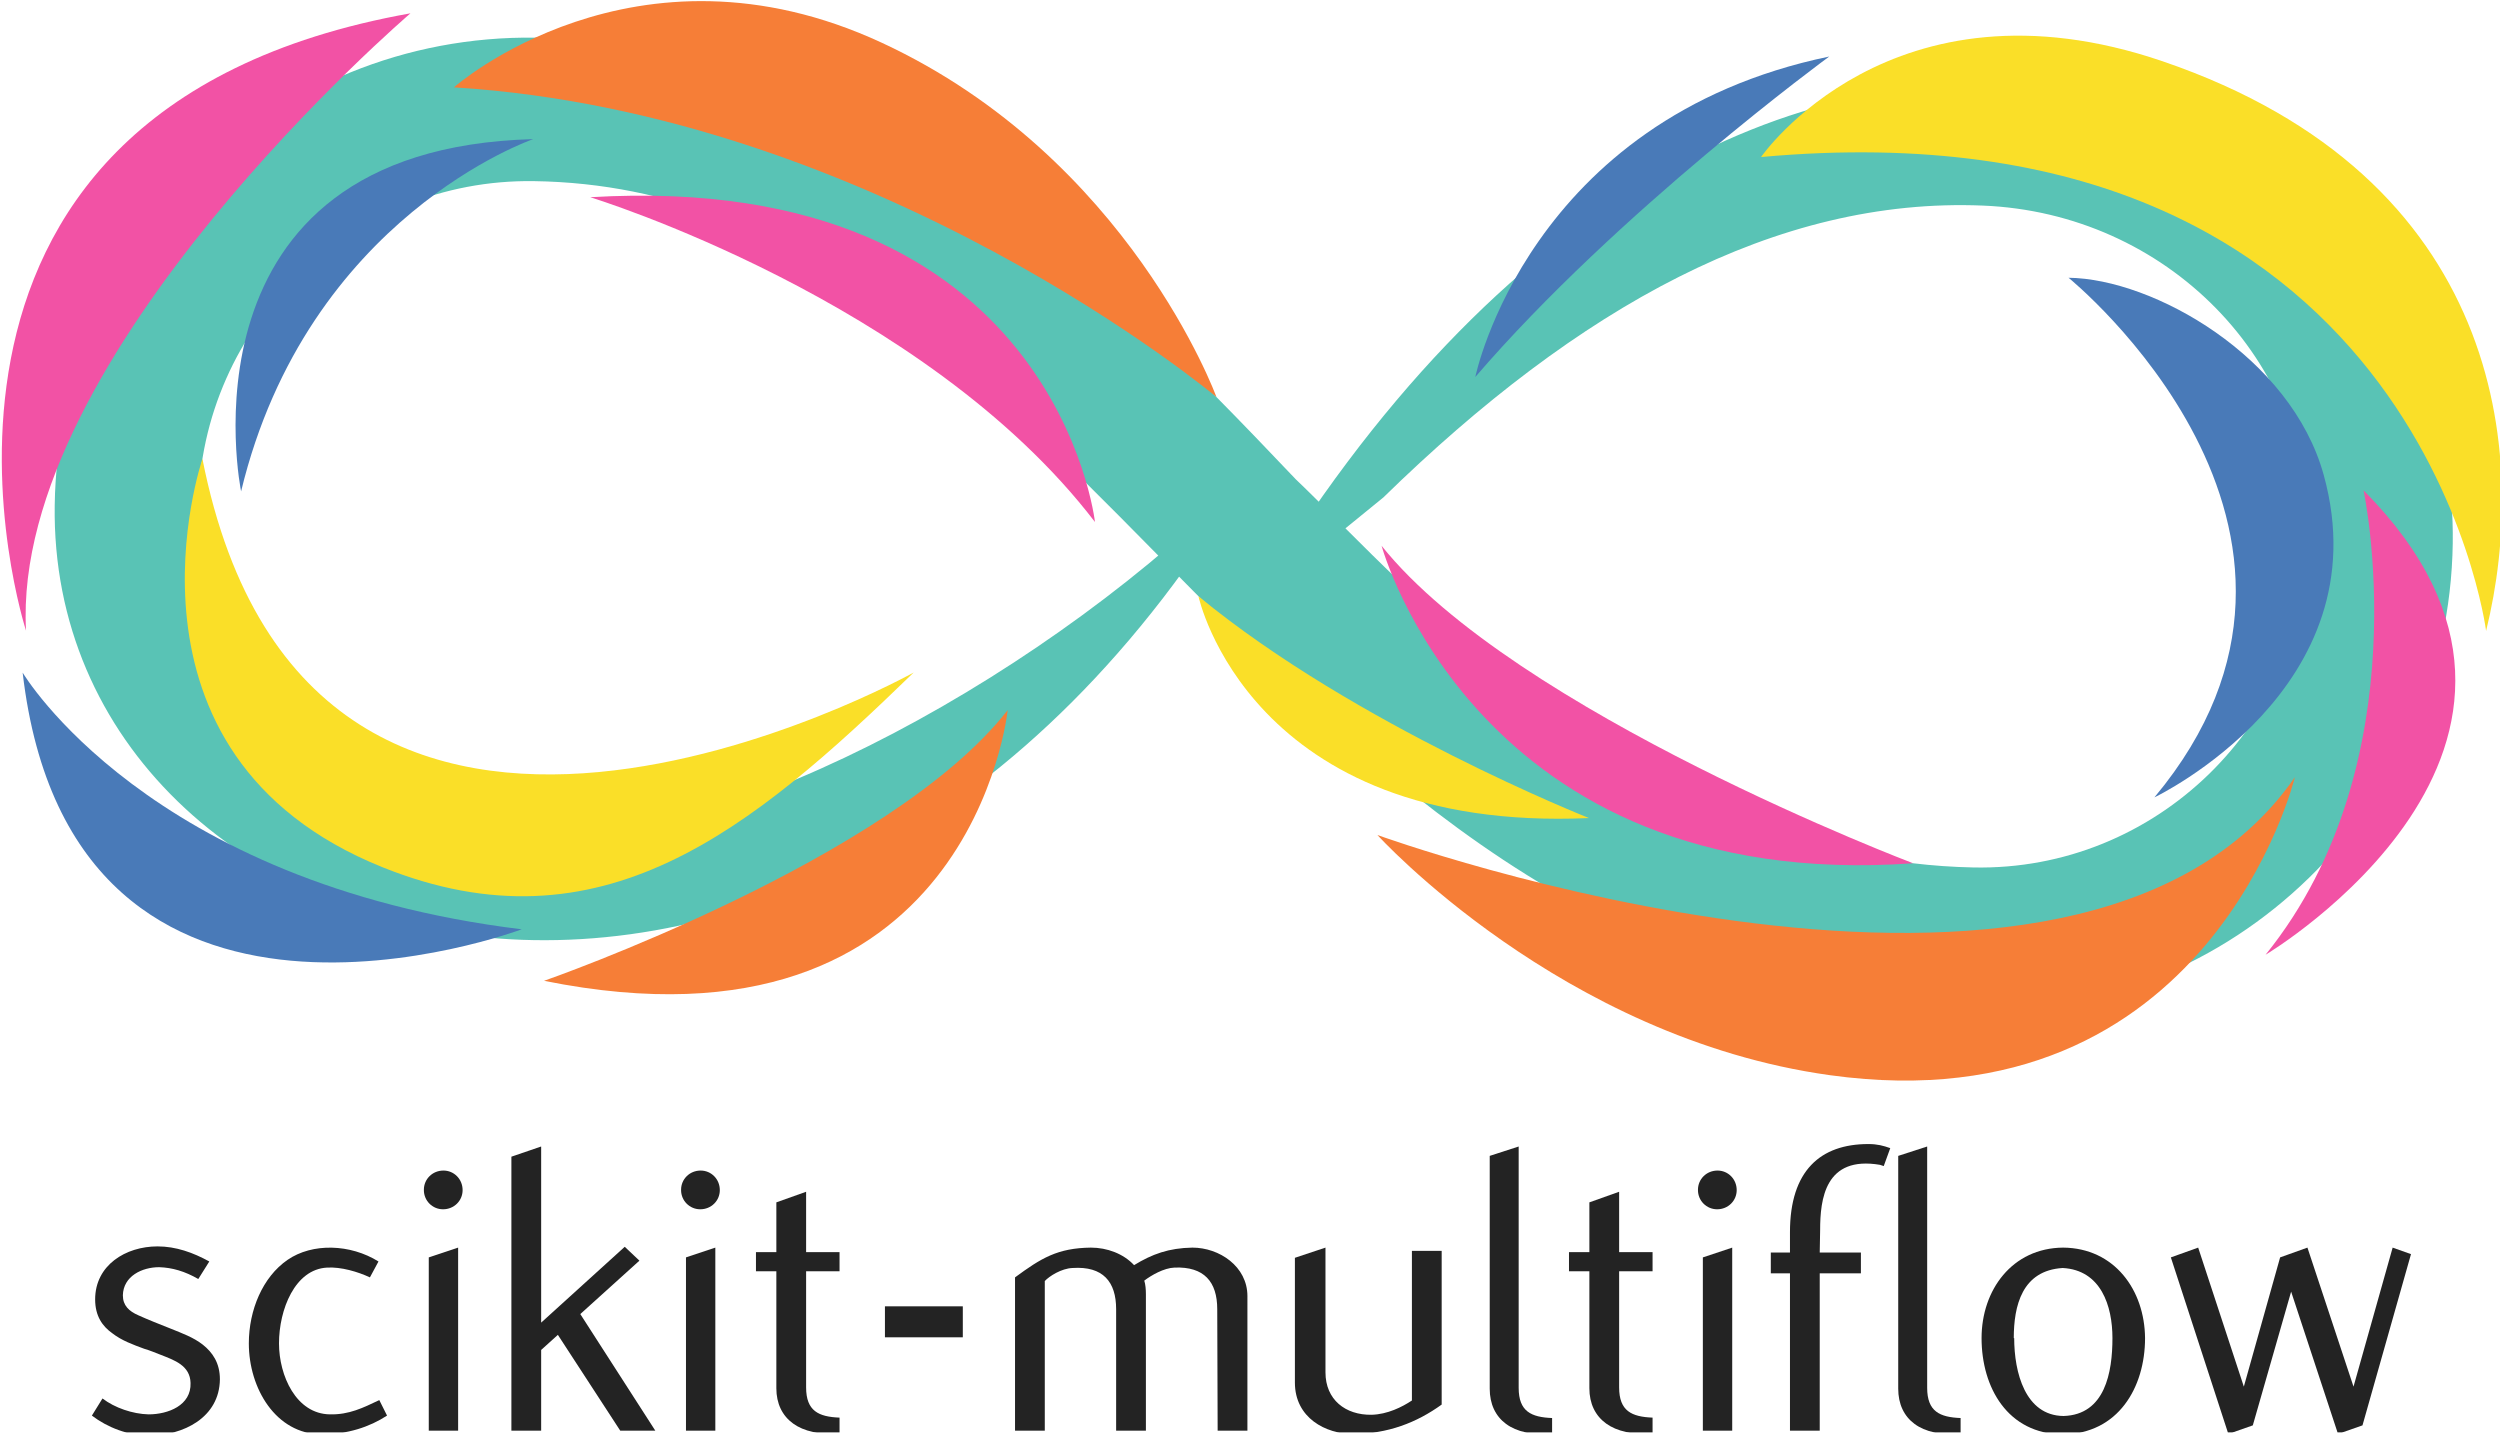 <?xml version="1.0" encoding="UTF-8" standalone="no"?>
<svg
   xmlns:dc="http://purl.org/dc/elements/1.1/"
   xmlns:cc="http://creativecommons.org/ns#"
   xmlns:rdf="http://www.w3.org/1999/02/22-rdf-syntax-ns#"
   xmlns:svg="http://www.w3.org/2000/svg"
   xmlns="http://www.w3.org/2000/svg"
   xmlns:sodipodi="http://sodipodi.sourceforge.net/DTD/sodipodi-0.dtd"
   xmlns:inkscape="http://www.inkscape.org/namespaces/inkscape"
   inkscape:version="1.0beta2 (2b71d25, 2019-12-03)"
   inkscape:export-ydpi="96"
   inkscape:export-xdpi="96"
   inkscape:export-filename="/home/jacob/Desktop/OSKHFP1.eps.png"
   sodipodi:docname="skmultiflow-logo-250px-websafe.svg"
   viewBox="0 0 250 143.26"
   height="143.26"
   width="250"
   xml:space="preserve"
   id="svg2"
   version="1.1"><defs
     id="defs6"><radialGradient
       id="radialGradient18"
       spreadMethod="pad"
       gradientTransform="matrix(3.106,1.6492457e-7,1.6492492e-7,-3.106,6000,6000)"
       gradientUnits="userSpaceOnUse"
       r="1"
       cy="4.5474735e-13"
       cx="2.2737368e-13"
       fy="4.5474735e-13"
       fx="2.2737368e-13"><stop
         id="stop14"
         offset="0"
         style="stop-opacity:1;stop-color:#ffffff" /><stop
         id="stop16"
         offset="1"
         style="stop-opacity:1;stop-color:#f2fbfe" /></radialGradient></defs><sodipodi:namedview
     inkscape:document-rotation="0"
     fit-margin-bottom="0"
     fit-margin-right="0"
     fit-margin-left="0"
     fit-margin-top="0"
     inkscape:current-layer="text163"
     inkscape:window-maximized="1"
     inkscape:window-y="23"
     inkscape:window-x="0"
     inkscape:cy="75.336811"
     inkscape:cx="143.13782"
     inkscape:zoom="2.3260626"
     inkscape:snap-global="true"
     showgrid="false"
     id="namedview4"
     inkscape:window-height="972"
     inkscape:window-width="1920"
     inkscape:pageshadow="2"
     inkscape:pageopacity="0"
     guidetolerance="10"
     gridtolerance="10"
     objecttolerance="10"
     borderopacity="1"
     bordercolor="#666666"
     pagecolor="#ffffff" /><g
     transform="matrix(1.333,0,0,-1.333,700.001,1330.579)"
     inkscape:label="ink_ext_XXXXXX"
     inkscape:groupmode="layer"
     id="g10"><g
       transform="scale(0.1)"
       id="g12"><g
         id="g4776"><g
           id="g887"><g
             id="g4834"
             transform="translate(-11016.018,1785.222)"><g
   id="g134"><g
     style="opacity:0.86"
     id="g196"
     transform="matrix(0.46,0,0,0.46,5655.44,2974.676)"
     inkscape:export-xdpi="96"
     inkscape:export-ydpi="96"><path
       d="m 2280.25,10366.975 213.326,173.818 c 318.359,310.996 641.289,489.945 978.177,475.96 297.37,-12.342 536.174,-249.977 531.837,-547.575 -4.337,-297.593 -250.004,-537.796 -547.575,-531.832 -541.023,10.835 -920.924,457.208 -1105.31,633.083 -350.547,369.365 -702.744,712.381 -1239.01,720.201 -427.294,6.225 -778.734,-335.109 -784.959,-762.403 -11.254,-771.73 1243.848,-1125.591 1944.361,50.642 -314.74,-319.572 -829.016,-606.722 -1178.552,-601.623 -297.593,4.337 -536.174,249.977 -531.837,547.569 4.337,297.599 249.982,536.18 547.575,531.837 897.611,-13.082 1194.017,-1324.039 2344.32,-1353.283 427.201,-10.856 778.734,335.109 784.959,762.402 11.069,759.187 -1151.669,1250.063 -1957.312,-98.796"
       style="fill:#3fb9a9;fill-opacity:1;fill-rule:nonzero;stroke:none;stroke-width:0.544"
       id="path22"
       inkscape:connector-curvature="0" /><path
       d="m 567.652,10603.7 c 0,0 -164.518,-481.483 293.582,-665.946 355.548,-143.169 601.357,60.176 866.347,317.543 0,0 -982.857,-549.044 -1159.929,348.403"
       style="fill:#f9da06;fill-opacity:1;fill-rule:nonzero;stroke:none;stroke-width:0.544"
       id="path24"
       inkscape:connector-curvature="0" /><path
       d="m 3109.511,11095.959 c 0,0 212.27,307.448 655.367,155.99 552.995,-189.022 598.189,-639.591 527.07,-928.814 0,0 -110.671,870.587 -1182.437,772.824"
       style="fill:#f9da06;fill-opacity:1;fill-rule:nonzero;stroke:none;stroke-width:0.544"
       id="path26"
       inkscape:connector-curvature="0" /><path
       d="m 2483.846,9990.29 c 0,0 1144.099,-415.79 1496.225,94.291 0,0 -139.023,-571.949 -758.142,-486.017 -438.134,60.813 -738.083,391.726 -738.083,391.726"
       style="fill:#f46a17;fill-opacity:1;fill-rule:nonzero;stroke:none;stroke-width:0.544"
       id="path28"
       inkscape:connector-curvature="0" /><path
       d="m 977.739,11209.585 c 0,0 294.056,260.125 697.694,72.828 403.638,-187.303 545.888,-577.859 545.888,-577.859 0,0 -551.205,462.279 -1243.581,505.031"
       style="fill:#f46a17;fill-opacity:1;fill-rule:nonzero;stroke:none;stroke-width:0.544"
       id="path30"
       inkscape:connector-curvature="0" /><path
       d="m 279.963,10323.57 c 0,0 -275.194,845.778 626.971,1006.78 0,0 -651.427,-557.321 -626.971,-1006.78"
       style="fill:#f03697;fill-opacity:1;fill-rule:nonzero;stroke:none;stroke-width:0.544"
       id="path32"
       inkscape:connector-curvature="0" /><path
       d="m 2490.713,10461.87 c 0,0 154.222,-568.347 866.799,-517.678 0,0 -649.43,246.015 -866.799,517.678"
       style="fill:#f03697;fill-opacity:1;fill-rule:nonzero;stroke:none;stroke-width:0.544"
       id="path34"
       inkscape:connector-curvature="0" /><path
       d="m 4092.113,10552.318 c 0,0 95.145,-441.725 -159.805,-757.303 0,0 572.771,341.019 159.805,757.303"
       style="fill:#f03697;fill-opacity:1;fill-rule:nonzero;stroke:none;stroke-width:0.544"
       id="path36"
       inkscape:connector-curvature="0" /><path
       d="m 2023.232,10500.752 c 0,0 -64.181,574.892 -823.15,529.665 0,0 545.436,-167.005 823.15,-529.665"
       style="fill:#f03697;fill-opacity:1;fill-rule:nonzero;stroke:none;stroke-width:0.544"
       id="path38"
       inkscape:connector-curvature="0" /><path
       d="m 274.451,10255.101 c 0,0 203.22,-343.843 813.888,-418.619 0,0 -733.305,-275.94 -813.888,418.619"
       style="fill:#2c65ad;fill-opacity:1;fill-rule:nonzero;stroke:none;stroke-width:0.544"
       id="path40"
       inkscape:connector-curvature="0" /><path
       d="m 2643.493,10737.205 c 0,0 85.948,420.535 577.26,522.679 0,0 -344.736,-252.132 -577.26,-522.679"
       style="fill:#2c65ad;fill-opacity:1;fill-rule:nonzero;stroke:none;stroke-width:0.544"
       id="path42"
       inkscape:connector-curvature="0" /><path
       d="m 3610.977,10899.073 c 0,0 505.678,-409.575 140.03,-847.432 0,0 372.309,177.328 276.157,525.704 -53.412,193.513 -278.34,320.095 -416.187,321.728"
       style="fill:#2c65ad;fill-opacity:1;fill-rule:nonzero;stroke:none;stroke-width:0.544"
       id="path44"
       inkscape:connector-curvature="0" /><path
       d="m 630.701,10550.67 c 0,0 -115.215,558.621 476.423,574.484 0,0 -368.293,-126.153 -476.423,-574.484"
       style="fill:#2c65ad;fill-opacity:1;fill-rule:nonzero;stroke:none;stroke-width:0.544"
       id="path46"
       inkscape:connector-curvature="0" /><path
       d="m 1124.761,9752.498 c 0,0 565.8,196.81 756.128,441.464 0,0 -59.283,-582.076 -756.128,-441.464"
       style="fill:#f46a17;fill-opacity:1;fill-rule:nonzero;stroke:none;stroke-width:0.544"
       id="path48"
       inkscape:connector-curvature="0" /><path
       d="m 2191.999,10379.703 c 0,0 82.809,-386.36 636.936,-361.79 0,0 -380.733,150.587 -636.936,361.79"
       style="fill:#f9da06;fill-opacity:1;fill-rule:nonzero;stroke:none;stroke-width:0.544"
       id="path50"
       inkscape:connector-curvature="0" /></g><g
     aria-label="scikit-multiflow"
     transform="scale(1,-1)"
     id="text163"
     style="font-style:normal;font-weight:normal;font-size:305.857px;line-height:1.25;font-family:sans-serif;letter-spacing:0px;word-spacing:0px;opacity:0.86;fill:#000000;fill-opacity:1;stroke:none;stroke-width:1.912"><path
       d="m 5876.448,-7119.673 c 25.692,0 52.913,-13.458 53.219,-42.208 0,-12.234 -5.505,-20.187 -12.846,-25.998 -7.035,-5.505 -15.599,-8.564 -23.857,-11.928 -8.564,-3.364 -17.74,-7.035 -24.469,-10.093 -7.035,-3.058 -11.623,-7.34 -11.623,-14.987 0.306,-14.375 14.375,-21.104 27.221,-21.104 9.787,0.306 19.269,3.059 29.362,8.87 l 8.258,-13.152 c -12.234,-6.729 -25.08,-11.317 -38.844,-11.317 -23.857,0 -46.796,14.069 -46.796,39.761 0,12.54 5.505,20.187 12.846,25.386 7.035,5.505 15.599,8.564 23.857,11.623 4.282,1.223 8.564,3.059 12.54,4.588 10.093,3.976 22.022,7.952 22.328,21.104 0.612,16.822 -16.822,23.551 -31.503,23.551 -11.928,-0.306 -25.386,-4.894 -34.562,-11.928 l -7.952,12.846 c 11.623,8.87 27.221,14.987 42.82,14.987 z"
       style="font-style:normal;font-variant:normal;font-weight:normal;font-stretch:normal;font-family:Flux;-inkscape-font-specification:Flux;stroke-width:1.912"
       id="path68" /><path
       d="m 6005.811,-7120.591 c 19.575,0 36.091,-5.505 49.243,-14.069 l -5.811,-11.623 c -12.234,5.811 -22.633,11.011 -37.009,10.705 -25.386,-0.306 -38.232,-29.056 -38.232,-53.219 0,-25.386 11.928,-55.666 36.091,-56.889 10.399,-0.612 22.939,3.058 32.115,7.34 l 6.423,-11.928 c -21.104,-13.152 -49.549,-14.069 -68.206,-1.223 -18.657,12.846 -29.056,37.62 -29.056,62.701 0,33.644 20.186,67.9 54.443,68.206 z"
       style="font-style:normal;font-variant:normal;font-weight:normal;font-stretch:normal;font-family:Flux;-inkscape-font-specification:Flux;stroke-width:1.912"
       id="path70" /><path
       d="m 6086.357,-7123.344 h 22.022 v -137.33 l -22.022,7.34 z m -3.67,-180.456 c 0,7.952 6.423,14.375 14.375,14.375 8.258,0 14.681,-6.423 14.681,-14.375 0,-8.258 -6.423,-14.681 -14.375,-14.681 -8.258,0 -14.681,6.423 -14.681,14.375 z"
       style="font-style:normal;font-variant:normal;font-weight:normal;font-stretch:normal;font-family:Flux;-inkscape-font-specification:Flux;stroke-width:1.912"
       id="path72" /><path
       d="m 6256.308,-7123.344 -56.278,-87.475 44.349,-40.067 -11.011,-10.399 -62.701,56.889 v -132.13 l -22.328,7.646 v 205.536 h 22.328 v -60.56 l 12.54,-11.317 46.796,71.876 z"
       style="font-style:normal;font-variant:normal;font-weight:normal;font-stretch:normal;font-family:Flux;-inkscape-font-specification:Flux;stroke-width:1.912"
       id="path74" /><path
       d="m 6279.309,-7123.344 h 22.022 v -137.33 l -22.022,7.34 z m -3.67,-180.456 c 0,7.952 6.423,14.375 14.375,14.375 8.258,0 14.681,-6.423 14.681,-14.375 0,-8.258 -6.423,-14.681 -14.375,-14.681 -8.258,0 -14.681,6.423 -14.681,14.375 z"
       style="font-style:normal;font-variant:normal;font-weight:normal;font-stretch:normal;font-family:Flux;-inkscape-font-specification:Flux;stroke-width:1.912"
       id="path76" /><path
       d="m 6347.105,-7242.934 v 87.781 c 0,22.939 17.74,36.397 47.408,33.644 v -11.623 c -15.599,-0.612 -25.08,-4.894 -25.08,-22.633 v -87.169 h 25.08 v -14.375 h -25.08 v -45.267 l -22.328,7.952 v 37.315 h -15.293 v 14.375 z"
       style="font-style:normal;font-variant:normal;font-weight:normal;font-stretch:normal;font-family:Flux;-inkscape-font-specification:Flux;stroke-width:1.912"
       id="path78" /><path
       d="m 6428.568,-7193.385 h 58.419 v -23.245 h -49.243 -9.176 z"
       style="font-style:normal;font-variant:normal;font-weight:normal;font-stretch:normal;font-family:Flux;-inkscape-font-specification:Flux;stroke-width:1.912"
       id="path80" /><path
       d="m 6700.498,-7224.277 c 0,-22.328 -21.104,-36.397 -41.291,-36.397 -17.74,0.306 -30.28,4.894 -43.738,13.152 -7.952,-8.564 -20.187,-13.152 -32.421,-13.152 -25.08,0.306 -37.315,7.952 -56.889,22.328 v 115.002 h 22.328 v -112.25 c 3.364,-3.67 12.54,-9.482 20.798,-9.787 22.939,-1.529 32.727,10.399 32.727,30.892 v 91.145 h 22.328 v -102.462 c 0,-3.365 -0.306,-7.341 -1.224,-10.093 5.2,-3.976 14.681,-9.482 22.633,-9.787 22.328,-0.918 32.115,10.705 32.115,31.197 l 0.306,91.145 h 22.328 z"
       style="font-style:normal;font-variant:normal;font-weight:normal;font-stretch:normal;font-family:Flux;-inkscape-font-specification:Flux;stroke-width:1.912"
       id="path82" /><path
       d="m 6736.116,-7253.027 v 93.592 c 0,26.61 23.245,38.538 43.432,38.538 26.304,0 48.02,-8.564 66.677,-22.022 v -115.308 h -22.328 v 112.249 c -7.34,4.894 -18.351,10.399 -30.28,10.705 -19.575,0.306 -34.562,-11.317 -34.562,-31.809 v -93.592 z"
       style="font-style:normal;font-variant:normal;font-weight:normal;font-stretch:normal;font-family:Flux;-inkscape-font-specification:Flux;stroke-width:1.912"
       id="path84" /><path
       d="m 6929.064,-7121.203 v -11.623 c -15.599,-0.612 -25.08,-4.894 -25.08,-22.633 v -181.067 l -21.716,7.035 v 174.644 c 0,22.939 17.128,36.397 46.796,33.644 z"
       style="font-style:normal;font-variant:normal;font-weight:normal;font-stretch:normal;font-family:Flux;-inkscape-font-specification:Flux;stroke-width:1.912"
       id="path86" /><path
       d="m 6957.026,-7242.934 v 87.781 c 0,22.939 17.74,36.397 47.408,33.644 v -11.623 c -15.599,-0.612 -25.08,-4.894 -25.08,-22.633 v -87.169 h 25.08 v -14.375 h -25.08 v -45.267 l -22.328,7.952 v 37.315 h -15.293 v 14.375 z"
       style="font-style:normal;font-variant:normal;font-weight:normal;font-stretch:normal;font-family:Flux;-inkscape-font-specification:Flux;stroke-width:1.912"
       id="path88" /><path
       d="m 7042.16,-7123.344 h 22.022 v -137.33 l -22.022,7.34 z m -3.67,-180.456 c 0,7.952 6.423,14.375 14.375,14.375 8.258,0 14.681,-6.423 14.681,-14.375 0,-8.258 -6.423,-14.681 -14.375,-14.681 -8.258,0 -14.681,6.423 -14.681,14.375 z"
       style="font-style:normal;font-variant:normal;font-weight:normal;font-stretch:normal;font-family:Flux;-inkscape-font-specification:Flux;stroke-width:1.912"
       id="path90" /><path
       d="m 7166.538,-7338.361 c 6.423,0 11.011,1.223 16.21,3.059 l -4.894,13.458 c -0.918,-0.306 -1.835,-0.612 -2.753,-0.918 -41.291,-7.035 -44.961,25.692 -44.961,48.937 l -0.306,16.822 h 30.892 v 15.599 h -30.892 v 118.061 h -22.328 v -118.061 h -14.375 v -15.599 h 14.375 v -15.293 c 0,-46.184 22.939,-66.065 58.724,-66.065 z"
       style="font-style:normal;font-variant:normal;font-weight:normal;font-stretch:normal;font-family:Flux;-inkscape-font-specification:Flux;stroke-width:1.912"
       id="path92" /><path
       d="m 7235.519,-7121.203 v -11.623 c -15.599,-0.612 -25.08,-4.894 -25.08,-22.633 v -181.067 l -21.716,7.035 v 174.644 c 0,22.939 17.128,36.397 46.796,33.644 z"
       style="font-style:normal;font-variant:normal;font-weight:normal;font-stretch:normal;font-family:Flux;-inkscape-font-specification:Flux;stroke-width:1.912"
       id="path94" /><path
       d="m 7251.246,-7192.773 c 0,37.009 19.575,71.876 60.866,72.182 41.596,-0.306 61.783,-35.174 61.783,-72.182 -0.306,-36.091 -22.939,-67.594 -61.477,-67.9 -38.232,0.306 -61.171,31.809 -61.171,67.9 z m 24.163,0 c 0,-24.163 6.117,-50.772 36.703,-52.607 28.75,1.529 37.315,28.445 37.315,52.607 0,25.692 -5.505,57.501 -36.703,58.419 -28.751,-0.306 -37.009,-32.727 -37.009,-58.419 z"
       style="font-style:normal;font-variant:normal;font-weight:normal;font-stretch:normal;font-family:Flux;-inkscape-font-specification:Flux;stroke-width:1.912"
       id="path96" /><path
       d="m 7537.003,-7127.32 36.397,-128.46 -13.764,-4.894 -29.362,104.297 -34.562,-104.297 -20.492,7.34 -27.221,96.957 -34.256,-104.297 -20.492,7.34 43.126,132.436 18.351,-6.423 28.751,-100.321 35.174,106.744 z"
       style="font-style:normal;font-variant:normal;font-weight:normal;font-stretch:normal;font-family:Flux;-inkscape-font-specification:Flux;stroke-width:1.912"
       id="path98" /></g></g>

</g><rect
             style="opacity:0.24;fill:none;fill-opacity:1;stroke:none;stroke-width:22.365;stroke-linecap:round;stroke-linejoin:miter;stroke-miterlimit:4;stroke-dasharray:none;stroke-dashoffset:0;stroke-opacity:1"
             id="rect844"
             width="7575"
             height="7575"
             x="-8100.004"
             y="-13229.619"
             transform="scale(1,-1)"
             ry="0" /></g></g><flowRoot
         style="font-style:normal;font-weight:normal;font-size:40px;line-height:1.25;font-family:sans-serif;letter-spacing:0px;word-spacing:0px;fill:#000000;fill-opacity:1;stroke:none"
         id="flowRoot165"
         xml:space="preserve"><flowRegion
           id="flowRegion167"><rect
             y="433.898"
             x="1291.525"
             height="247.458"
             width="376.271"
             id="rect169" /></flowRegion><flowPara
           id="flowPara171" /></flowRoot><flowRoot
         style="font-style:normal;font-weight:normal;font-size:40px;line-height:1.25;font-family:sans-serif;letter-spacing:0px;word-spacing:0px;fill:#000000;fill-opacity:1;stroke:none"
         id="flowRoot173"
         xml:space="preserve"><flowRegion
           id="flowRegion175"><rect
             y="359.322"
             x="-362.712"
             height="200"
             width="2237.288"
             id="rect177" /></flowRegion><flowPara
           id="flowPara179" /></flowRoot></g></g></svg>
